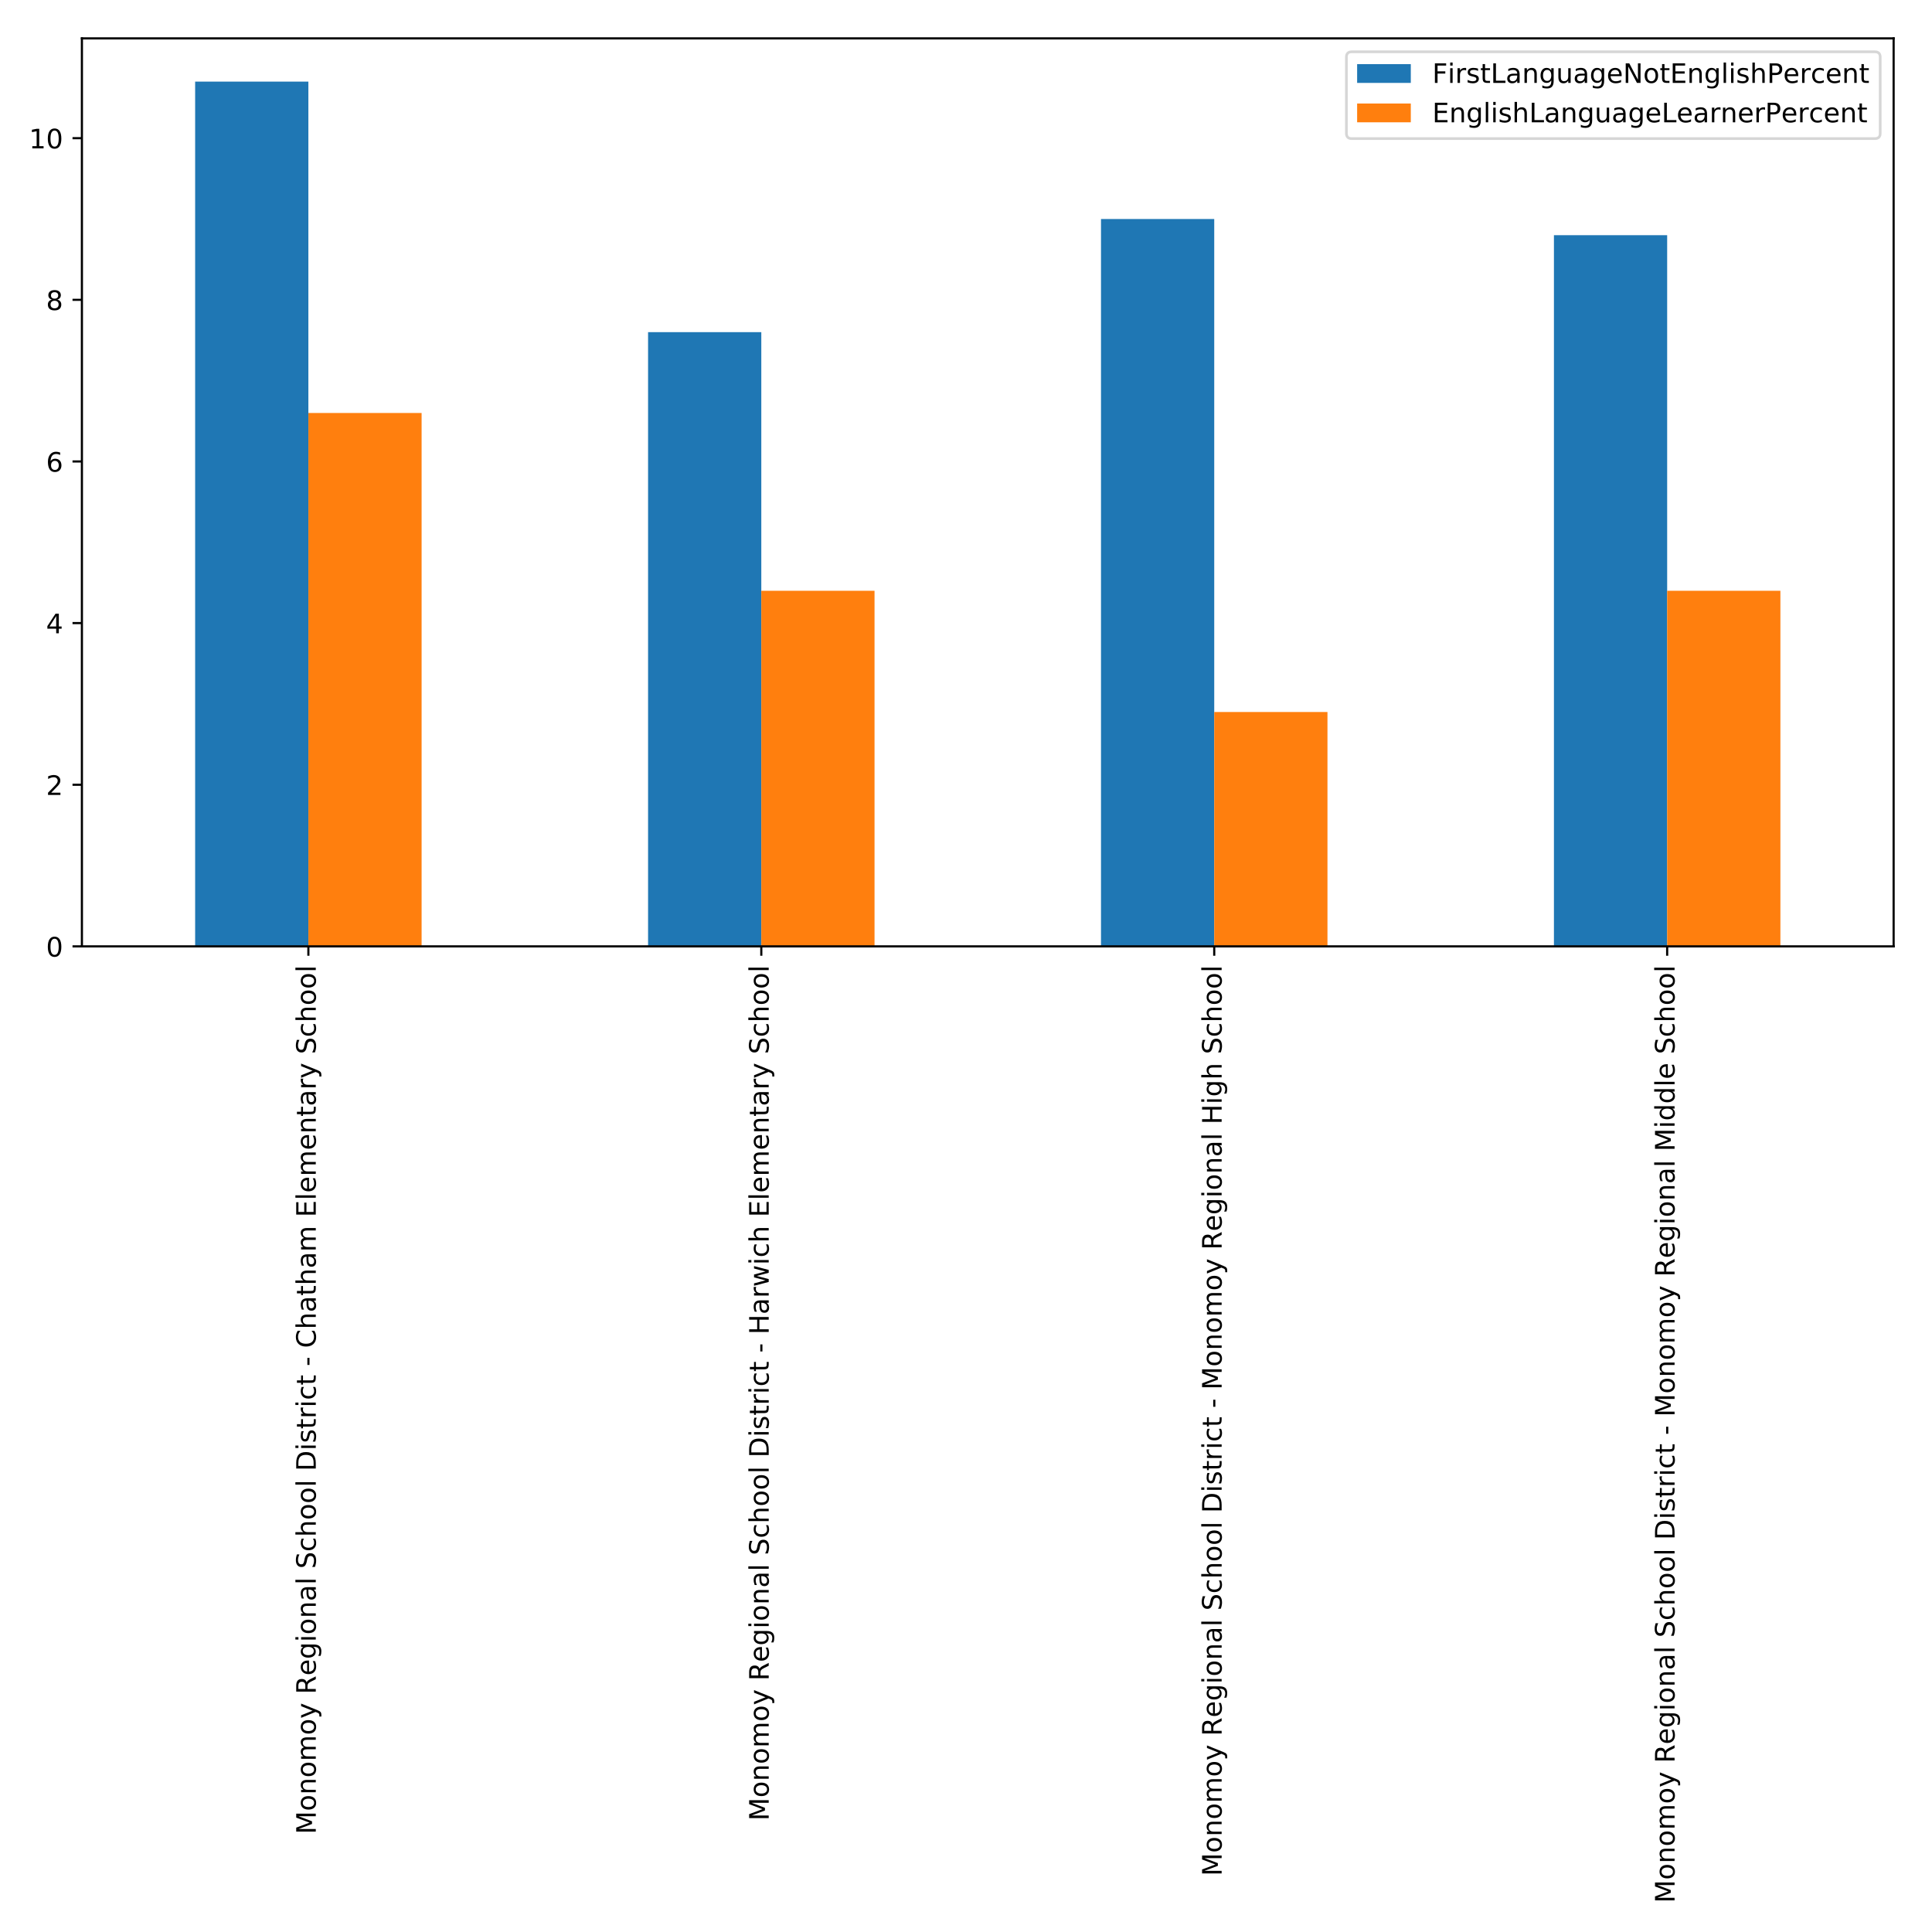 <?xml version="1.0" encoding="utf-8" standalone="no"?>
<!DOCTYPE svg PUBLIC "-//W3C//DTD SVG 1.1//EN"
  "http://www.w3.org/Graphics/SVG/1.1/DTD/svg11.dtd">
<!-- Created with matplotlib (http://matplotlib.org/) -->
<svg height="720pt" version="1.1" viewBox="0 0 720 720" width="720pt" xmlns="http://www.w3.org/2000/svg" xmlns:xlink="http://www.w3.org/1999/xlink">
 <defs>
  <style type="text/css">
*{stroke-linecap:butt;stroke-linejoin:round;}
  </style>
 </defs>
 <g id="figure_1">
  <g id="patch_1">
   <path d="M 0 720 
L 720 720 
L 720 0 
L 0 0 
z
" style="fill:#ffffff;"/>
  </g>
  <g id="axes_1">
   <g id="patch_2">
    <path d="M 30.525 352.686 
L 705.7 352.686 
L 705.7 14.3 
L 30.525 14.3 
z
" style="fill:#ffffff;"/>
   </g>
   <g id="patch_3">
    <path clip-path="url(#p7308555b69)" d="M 72.723 352.686 
L 114.922 352.686 
L 114.922 30.414 
L 72.723 30.414 
z
" style="fill:#1f77b4;"/>
   </g>
   <g id="patch_4">
    <path clip-path="url(#p7308555b69)" d="M 241.517 352.686 
L 283.716 352.686 
L 283.716 123.782 
L 241.517 123.782 
z
" style="fill:#1f77b4;"/>
   </g>
   <g id="patch_5">
    <path clip-path="url(#p7308555b69)" d="M 410.311 352.686 
L 452.509 352.686 
L 452.509 81.616 
L 410.311 81.616 
z
" style="fill:#1f77b4;"/>
   </g>
   <g id="patch_6">
    <path clip-path="url(#p7308555b69)" d="M 579.105 352.686 
L 621.303 352.686 
L 621.303 87.64 
L 579.105 87.64 
z
" style="fill:#1f77b4;"/>
   </g>
   <g id="patch_7">
    <path clip-path="url(#p7308555b69)" d="M 114.922 352.686 
L 157.12 352.686 
L 157.12 153.901 
L 114.922 153.901 
z
" style="fill:#ff7f0e;"/>
   </g>
   <g id="patch_8">
    <path clip-path="url(#p7308555b69)" d="M 283.716 352.686 
L 325.914 352.686 
L 325.914 220.163 
L 283.716 220.163 
z
" style="fill:#ff7f0e;"/>
   </g>
   <g id="patch_9">
    <path clip-path="url(#p7308555b69)" d="M 452.509 352.686 
L 494.708 352.686 
L 494.708 265.341 
L 452.509 265.341 
z
" style="fill:#ff7f0e;"/>
   </g>
   <g id="patch_10">
    <path clip-path="url(#p7308555b69)" d="M 621.303 352.686 
L 663.502 352.686 
L 663.502 220.163 
L 621.303 220.163 
z
" style="fill:#ff7f0e;"/>
   </g>
   <g id="matplotlib.axis_1">
    <g id="xtick_1">
     <g id="line2d_1">
      <defs>
       <path d="M 0 0 
L 0 3.5 
" id="m1a617b9b61" style="stroke:#000000;stroke-width:0.8;"/>
      </defs>
      <g>
       <use style="stroke:#000000;stroke-width:0.8;" x="114.922" xlink:href="#m1a617b9b61" y="352.686"/>
      </g>
     </g>
     <g id="text_1">
      <!-- Monomoy Regional School District - Chatham Elementary School -->
      <defs>
       <path d="M 9.812 72.906 
L 24.516 72.906 
L 43.109 23.297 
L 61.812 72.906 
L 76.516 72.906 
L 76.516 0 
L 66.891 0 
L 66.891 64.016 
L 48.094 14.016 
L 38.188 14.016 
L 19.391 64.016 
L 19.391 0 
L 9.812 0 
z
" id="DejaVuSans-4d"/>
       <path d="M 30.609 48.391 
Q 23.391 48.391 19.188 42.75 
Q 14.984 37.109 14.984 27.297 
Q 14.984 17.484 19.156 11.844 
Q 23.344 6.203 30.609 6.203 
Q 37.797 6.203 41.984 11.859 
Q 46.188 17.531 46.188 27.297 
Q 46.188 37.016 41.984 42.703 
Q 37.797 48.391 30.609 48.391 
z
M 30.609 56 
Q 42.328 56 49.016 48.375 
Q 55.719 40.766 55.719 27.297 
Q 55.719 13.875 49.016 6.219 
Q 42.328 -1.422 30.609 -1.422 
Q 18.844 -1.422 12.172 6.219 
Q 5.516 13.875 5.516 27.297 
Q 5.516 40.766 12.172 48.375 
Q 18.844 56 30.609 56 
z
" id="DejaVuSans-6f"/>
       <path d="M 54.891 33.016 
L 54.891 0 
L 45.906 0 
L 45.906 32.719 
Q 45.906 40.484 42.875 44.328 
Q 39.844 48.188 33.797 48.188 
Q 26.516 48.188 22.312 43.547 
Q 18.109 38.922 18.109 30.906 
L 18.109 0 
L 9.078 0 
L 9.078 54.688 
L 18.109 54.688 
L 18.109 46.188 
Q 21.344 51.125 25.703 53.562 
Q 30.078 56 35.797 56 
Q 45.219 56 50.047 50.172 
Q 54.891 44.344 54.891 33.016 
z
" id="DejaVuSans-6e"/>
       <path d="M 52 44.188 
Q 55.375 50.25 60.062 53.125 
Q 64.75 56 71.094 56 
Q 79.641 56 84.281 50.016 
Q 88.922 44.047 88.922 33.016 
L 88.922 0 
L 79.891 0 
L 79.891 32.719 
Q 79.891 40.578 77.094 44.375 
Q 74.312 48.188 68.609 48.188 
Q 61.625 48.188 57.562 43.547 
Q 53.516 38.922 53.516 30.906 
L 53.516 0 
L 44.484 0 
L 44.484 32.719 
Q 44.484 40.625 41.703 44.406 
Q 38.922 48.188 33.109 48.188 
Q 26.219 48.188 22.156 43.531 
Q 18.109 38.875 18.109 30.906 
L 18.109 0 
L 9.078 0 
L 9.078 54.688 
L 18.109 54.688 
L 18.109 46.188 
Q 21.188 51.219 25.484 53.609 
Q 29.781 56 35.688 56 
Q 41.656 56 45.828 52.969 
Q 50 49.953 52 44.188 
z
" id="DejaVuSans-6d"/>
       <path d="M 32.172 -5.078 
Q 28.375 -14.844 24.75 -17.812 
Q 21.141 -20.797 15.094 -20.797 
L 7.906 -20.797 
L 7.906 -13.281 
L 13.188 -13.281 
Q 16.891 -13.281 18.938 -11.516 
Q 21 -9.766 23.484 -3.219 
L 25.094 0.875 
L 2.984 54.688 
L 12.5 54.688 
L 29.594 11.922 
L 46.688 54.688 
L 56.203 54.688 
z
" id="DejaVuSans-79"/>
       <path id="DejaVuSans-20"/>
       <path d="M 44.391 34.188 
Q 47.562 33.109 50.562 29.594 
Q 53.562 26.078 56.594 19.922 
L 66.609 0 
L 56 0 
L 46.688 18.703 
Q 43.062 26.031 39.672 28.422 
Q 36.281 30.812 30.422 30.812 
L 19.672 30.812 
L 19.672 0 
L 9.812 0 
L 9.812 72.906 
L 32.078 72.906 
Q 44.578 72.906 50.734 67.672 
Q 56.891 62.453 56.891 51.906 
Q 56.891 45.016 53.688 40.469 
Q 50.484 35.938 44.391 34.188 
z
M 19.672 64.797 
L 19.672 38.922 
L 32.078 38.922 
Q 39.203 38.922 42.844 42.219 
Q 46.484 45.516 46.484 51.906 
Q 46.484 58.297 42.844 61.547 
Q 39.203 64.797 32.078 64.797 
z
" id="DejaVuSans-52"/>
       <path d="M 56.203 29.594 
L 56.203 25.203 
L 14.891 25.203 
Q 15.484 15.922 20.484 11.062 
Q 25.484 6.203 34.422 6.203 
Q 39.594 6.203 44.453 7.469 
Q 49.312 8.734 54.109 11.281 
L 54.109 2.781 
Q 49.266 0.734 44.188 -0.344 
Q 39.109 -1.422 33.891 -1.422 
Q 20.797 -1.422 13.156 6.188 
Q 5.516 13.812 5.516 26.812 
Q 5.516 40.234 12.766 48.109 
Q 20.016 56 32.328 56 
Q 43.359 56 49.781 48.891 
Q 56.203 41.797 56.203 29.594 
z
M 47.219 32.234 
Q 47.125 39.594 43.094 43.984 
Q 39.062 48.391 32.422 48.391 
Q 24.906 48.391 20.391 44.141 
Q 15.875 39.891 15.188 32.172 
z
" id="DejaVuSans-65"/>
       <path d="M 45.406 27.984 
Q 45.406 37.75 41.375 43.109 
Q 37.359 48.484 30.078 48.484 
Q 22.859 48.484 18.828 43.109 
Q 14.797 37.75 14.797 27.984 
Q 14.797 18.266 18.828 12.891 
Q 22.859 7.516 30.078 7.516 
Q 37.359 7.516 41.375 12.891 
Q 45.406 18.266 45.406 27.984 
z
M 54.391 6.781 
Q 54.391 -7.172 48.188 -13.984 
Q 42 -20.797 29.203 -20.797 
Q 24.469 -20.797 20.266 -20.094 
Q 16.062 -19.391 12.109 -17.922 
L 12.109 -9.188 
Q 16.062 -11.328 19.922 -12.344 
Q 23.781 -13.375 27.781 -13.375 
Q 36.625 -13.375 41.016 -8.766 
Q 45.406 -4.156 45.406 5.172 
L 45.406 9.625 
Q 42.625 4.781 38.281 2.391 
Q 33.938 0 27.875 0 
Q 17.828 0 11.672 7.656 
Q 5.516 15.328 5.516 27.984 
Q 5.516 40.672 11.672 48.328 
Q 17.828 56 27.875 56 
Q 33.938 56 38.281 53.609 
Q 42.625 51.219 45.406 46.391 
L 45.406 54.688 
L 54.391 54.688 
z
" id="DejaVuSans-67"/>
       <path d="M 9.422 54.688 
L 18.406 54.688 
L 18.406 0 
L 9.422 0 
z
M 9.422 75.984 
L 18.406 75.984 
L 18.406 64.594 
L 9.422 64.594 
z
" id="DejaVuSans-69"/>
       <path d="M 34.281 27.484 
Q 23.391 27.484 19.188 25 
Q 14.984 22.516 14.984 16.5 
Q 14.984 11.719 18.141 8.906 
Q 21.297 6.109 26.703 6.109 
Q 34.188 6.109 38.703 11.406 
Q 43.219 16.703 43.219 25.484 
L 43.219 27.484 
z
M 52.203 31.203 
L 52.203 0 
L 43.219 0 
L 43.219 8.297 
Q 40.141 3.328 35.547 0.953 
Q 30.953 -1.422 24.312 -1.422 
Q 15.922 -1.422 10.953 3.297 
Q 6 8.016 6 15.922 
Q 6 25.141 12.172 29.828 
Q 18.359 34.516 30.609 34.516 
L 43.219 34.516 
L 43.219 35.406 
Q 43.219 41.609 39.141 45 
Q 35.062 48.391 27.688 48.391 
Q 23 48.391 18.547 47.266 
Q 14.109 46.141 10.016 43.891 
L 10.016 52.203 
Q 14.938 54.109 19.578 55.047 
Q 24.219 56 28.609 56 
Q 40.484 56 46.344 49.844 
Q 52.203 43.703 52.203 31.203 
z
" id="DejaVuSans-61"/>
       <path d="M 9.422 75.984 
L 18.406 75.984 
L 18.406 0 
L 9.422 0 
z
" id="DejaVuSans-6c"/>
       <path d="M 53.516 70.516 
L 53.516 60.891 
Q 47.906 63.578 42.922 64.891 
Q 37.938 66.219 33.297 66.219 
Q 25.25 66.219 20.875 63.094 
Q 16.5 59.969 16.5 54.203 
Q 16.5 49.359 19.406 46.891 
Q 22.312 44.438 30.422 42.922 
L 36.375 41.703 
Q 47.406 39.594 52.656 34.297 
Q 57.906 29 57.906 20.125 
Q 57.906 9.516 50.797 4.047 
Q 43.703 -1.422 29.984 -1.422 
Q 24.812 -1.422 18.969 -0.25 
Q 13.141 0.922 6.891 3.219 
L 6.891 13.375 
Q 12.891 10.016 18.656 8.297 
Q 24.422 6.594 29.984 6.594 
Q 38.422 6.594 43.016 9.906 
Q 47.609 13.234 47.609 19.391 
Q 47.609 24.75 44.312 27.781 
Q 41.016 30.812 33.5 32.328 
L 27.484 33.5 
Q 16.453 35.688 11.516 40.375 
Q 6.594 45.062 6.594 53.422 
Q 6.594 63.094 13.406 68.656 
Q 20.219 74.219 32.172 74.219 
Q 37.312 74.219 42.625 73.281 
Q 47.953 72.359 53.516 70.516 
z
" id="DejaVuSans-53"/>
       <path d="M 48.781 52.594 
L 48.781 44.188 
Q 44.969 46.297 41.141 47.344 
Q 37.312 48.391 33.406 48.391 
Q 24.656 48.391 19.812 42.844 
Q 14.984 37.312 14.984 27.297 
Q 14.984 17.281 19.812 11.734 
Q 24.656 6.203 33.406 6.203 
Q 37.312 6.203 41.141 7.25 
Q 44.969 8.297 48.781 10.406 
L 48.781 2.094 
Q 45.016 0.344 40.984 -0.531 
Q 36.969 -1.422 32.422 -1.422 
Q 20.062 -1.422 12.781 6.344 
Q 5.516 14.109 5.516 27.297 
Q 5.516 40.672 12.859 48.328 
Q 20.219 56 33.016 56 
Q 37.156 56 41.109 55.141 
Q 45.062 54.297 48.781 52.594 
z
" id="DejaVuSans-63"/>
       <path d="M 54.891 33.016 
L 54.891 0 
L 45.906 0 
L 45.906 32.719 
Q 45.906 40.484 42.875 44.328 
Q 39.844 48.188 33.797 48.188 
Q 26.516 48.188 22.312 43.547 
Q 18.109 38.922 18.109 30.906 
L 18.109 0 
L 9.078 0 
L 9.078 75.984 
L 18.109 75.984 
L 18.109 46.188 
Q 21.344 51.125 25.703 53.562 
Q 30.078 56 35.797 56 
Q 45.219 56 50.047 50.172 
Q 54.891 44.344 54.891 33.016 
z
" id="DejaVuSans-68"/>
       <path d="M 19.672 64.797 
L 19.672 8.109 
L 31.594 8.109 
Q 46.688 8.109 53.688 14.938 
Q 60.688 21.781 60.688 36.531 
Q 60.688 51.172 53.688 57.984 
Q 46.688 64.797 31.594 64.797 
z
M 9.812 72.906 
L 30.078 72.906 
Q 51.266 72.906 61.172 64.094 
Q 71.094 55.281 71.094 36.531 
Q 71.094 17.672 61.125 8.828 
Q 51.172 0 30.078 0 
L 9.812 0 
z
" id="DejaVuSans-44"/>
       <path d="M 44.281 53.078 
L 44.281 44.578 
Q 40.484 46.531 36.375 47.5 
Q 32.281 48.484 27.875 48.484 
Q 21.188 48.484 17.844 46.438 
Q 14.5 44.391 14.5 40.281 
Q 14.5 37.156 16.891 35.375 
Q 19.281 33.594 26.516 31.984 
L 29.594 31.297 
Q 39.156 29.25 43.188 25.516 
Q 47.219 21.781 47.219 15.094 
Q 47.219 7.469 41.188 3.016 
Q 35.156 -1.422 24.609 -1.422 
Q 20.219 -1.422 15.453 -0.562 
Q 10.688 0.297 5.422 2 
L 5.422 11.281 
Q 10.406 8.688 15.234 7.391 
Q 20.062 6.109 24.812 6.109 
Q 31.156 6.109 34.562 8.281 
Q 37.984 10.453 37.984 14.406 
Q 37.984 18.062 35.516 20.016 
Q 33.062 21.969 24.703 23.781 
L 21.578 24.516 
Q 13.234 26.266 9.516 29.906 
Q 5.812 33.547 5.812 39.891 
Q 5.812 47.609 11.281 51.797 
Q 16.75 56 26.812 56 
Q 31.781 56 36.172 55.266 
Q 40.578 54.547 44.281 53.078 
z
" id="DejaVuSans-73"/>
       <path d="M 18.312 70.219 
L 18.312 54.688 
L 36.812 54.688 
L 36.812 47.703 
L 18.312 47.703 
L 18.312 18.016 
Q 18.312 11.328 20.141 9.422 
Q 21.969 7.516 27.594 7.516 
L 36.812 7.516 
L 36.812 0 
L 27.594 0 
Q 17.188 0 13.234 3.875 
Q 9.281 7.766 9.281 18.016 
L 9.281 47.703 
L 2.688 47.703 
L 2.688 54.688 
L 9.281 54.688 
L 9.281 70.219 
z
" id="DejaVuSans-74"/>
       <path d="M 41.109 46.297 
Q 39.594 47.172 37.812 47.578 
Q 36.031 48 33.891 48 
Q 26.266 48 22.188 43.047 
Q 18.109 38.094 18.109 28.812 
L 18.109 0 
L 9.078 0 
L 9.078 54.688 
L 18.109 54.688 
L 18.109 46.188 
Q 20.953 51.172 25.484 53.578 
Q 30.031 56 36.531 56 
Q 37.453 56 38.578 55.875 
Q 39.703 55.766 41.062 55.516 
z
" id="DejaVuSans-72"/>
       <path d="M 4.891 31.391 
L 31.203 31.391 
L 31.203 23.391 
L 4.891 23.391 
z
" id="DejaVuSans-2d"/>
       <path d="M 64.406 67.281 
L 64.406 56.891 
Q 59.422 61.531 53.781 63.812 
Q 48.141 66.109 41.797 66.109 
Q 29.297 66.109 22.656 58.469 
Q 16.016 50.828 16.016 36.375 
Q 16.016 21.969 22.656 14.328 
Q 29.297 6.688 41.797 6.688 
Q 48.141 6.688 53.781 8.984 
Q 59.422 11.281 64.406 15.922 
L 64.406 5.609 
Q 59.234 2.094 53.438 0.328 
Q 47.656 -1.422 41.219 -1.422 
Q 24.656 -1.422 15.125 8.703 
Q 5.609 18.844 5.609 36.375 
Q 5.609 53.953 15.125 64.078 
Q 24.656 74.219 41.219 74.219 
Q 47.75 74.219 53.531 72.484 
Q 59.328 70.75 64.406 67.281 
z
" id="DejaVuSans-43"/>
       <path d="M 9.812 72.906 
L 55.906 72.906 
L 55.906 64.594 
L 19.672 64.594 
L 19.672 43.016 
L 54.391 43.016 
L 54.391 34.719 
L 19.672 34.719 
L 19.672 8.297 
L 56.781 8.297 
L 56.781 0 
L 9.812 0 
z
" id="DejaVuSans-45"/>
      </defs>
      <g transform="translate(117.681 683.556)rotate(-90)scale(0.1 -0.1)">
       <use xlink:href="#DejaVuSans-4d"/>
       <use x="86.279" xlink:href="#DejaVuSans-6f"/>
       <use x="147.461" xlink:href="#DejaVuSans-6e"/>
       <use x="210.84" xlink:href="#DejaVuSans-6f"/>
       <use x="272.021" xlink:href="#DejaVuSans-6d"/>
       <use x="369.434" xlink:href="#DejaVuSans-6f"/>
       <use x="430.615" xlink:href="#DejaVuSans-79"/>
       <use x="489.795" xlink:href="#DejaVuSans-20"/>
       <use x="521.582" xlink:href="#DejaVuSans-52"/>
       <use x="591.002" xlink:href="#DejaVuSans-65"/>
       <use x="652.525" xlink:href="#DejaVuSans-67"/>
       <use x="716.002" xlink:href="#DejaVuSans-69"/>
       <use x="743.785" xlink:href="#DejaVuSans-6f"/>
       <use x="804.967" xlink:href="#DejaVuSans-6e"/>
       <use x="868.346" xlink:href="#DejaVuSans-61"/>
       <use x="929.625" xlink:href="#DejaVuSans-6c"/>
       <use x="957.408" xlink:href="#DejaVuSans-20"/>
       <use x="989.195" xlink:href="#DejaVuSans-53"/>
       <use x="1052.672" xlink:href="#DejaVuSans-63"/>
       <use x="1107.652" xlink:href="#DejaVuSans-68"/>
       <use x="1171.031" xlink:href="#DejaVuSans-6f"/>
       <use x="1232.213" xlink:href="#DejaVuSans-6f"/>
       <use x="1293.395" xlink:href="#DejaVuSans-6c"/>
       <use x="1321.178" xlink:href="#DejaVuSans-20"/>
       <use x="1352.965" xlink:href="#DejaVuSans-44"/>
       <use x="1429.967" xlink:href="#DejaVuSans-69"/>
       <use x="1457.75" xlink:href="#DejaVuSans-73"/>
       <use x="1509.85" xlink:href="#DejaVuSans-74"/>
       <use x="1549.059" xlink:href="#DejaVuSans-72"/>
       <use x="1590.172" xlink:href="#DejaVuSans-69"/>
       <use x="1617.955" xlink:href="#DejaVuSans-63"/>
       <use x="1672.936" xlink:href="#DejaVuSans-74"/>
       <use x="1712.145" xlink:href="#DejaVuSans-20"/>
       <use x="1743.932" xlink:href="#DejaVuSans-2d"/>
       <use x="1780.016" xlink:href="#DejaVuSans-20"/>
       <use x="1811.803" xlink:href="#DejaVuSans-43"/>
       <use x="1881.627" xlink:href="#DejaVuSans-68"/>
       <use x="1945.006" xlink:href="#DejaVuSans-61"/>
       <use x="2006.285" xlink:href="#DejaVuSans-74"/>
       <use x="2045.494" xlink:href="#DejaVuSans-68"/>
       <use x="2108.873" xlink:href="#DejaVuSans-61"/>
       <use x="2170.152" xlink:href="#DejaVuSans-6d"/>
       <use x="2267.564" xlink:href="#DejaVuSans-20"/>
       <use x="2299.352" xlink:href="#DejaVuSans-45"/>
       <use x="2362.535" xlink:href="#DejaVuSans-6c"/>
       <use x="2390.318" xlink:href="#DejaVuSans-65"/>
       <use x="2451.842" xlink:href="#DejaVuSans-6d"/>
       <use x="2549.254" xlink:href="#DejaVuSans-65"/>
       <use x="2610.777" xlink:href="#DejaVuSans-6e"/>
       <use x="2674.156" xlink:href="#DejaVuSans-74"/>
       <use x="2713.365" xlink:href="#DejaVuSans-61"/>
       <use x="2774.645" xlink:href="#DejaVuSans-72"/>
       <use x="2815.758" xlink:href="#DejaVuSans-79"/>
       <use x="2874.938" xlink:href="#DejaVuSans-20"/>
       <use x="2906.725" xlink:href="#DejaVuSans-53"/>
       <use x="2970.201" xlink:href="#DejaVuSans-63"/>
       <use x="3025.182" xlink:href="#DejaVuSans-68"/>
       <use x="3088.561" xlink:href="#DejaVuSans-6f"/>
       <use x="3149.742" xlink:href="#DejaVuSans-6f"/>
       <use x="3210.924" xlink:href="#DejaVuSans-6c"/>
      </g>
     </g>
    </g>
    <g id="xtick_2">
     <g id="line2d_2">
      <g>
       <use style="stroke:#000000;stroke-width:0.8;" x="283.716" xlink:href="#m1a617b9b61" y="352.686"/>
      </g>
     </g>
     <g id="text_2">
      <!-- Monomoy Regional School District - Harwich Elementary School -->
      <defs>
       <path d="M 9.812 72.906 
L 19.672 72.906 
L 19.672 43.016 
L 55.516 43.016 
L 55.516 72.906 
L 65.375 72.906 
L 65.375 0 
L 55.516 0 
L 55.516 34.719 
L 19.672 34.719 
L 19.672 0 
L 9.812 0 
z
" id="DejaVuSans-48"/>
       <path d="M 4.203 54.688 
L 13.188 54.688 
L 24.422 12.016 
L 35.594 54.688 
L 46.188 54.688 
L 57.422 12.016 
L 68.609 54.688 
L 77.594 54.688 
L 63.281 0 
L 52.688 0 
L 40.922 44.828 
L 29.109 0 
L 18.5 0 
z
" id="DejaVuSans-77"/>
      </defs>
      <g transform="translate(286.475 678.533)rotate(-90)scale(0.1 -0.1)">
       <use xlink:href="#DejaVuSans-4d"/>
       <use x="86.279" xlink:href="#DejaVuSans-6f"/>
       <use x="147.461" xlink:href="#DejaVuSans-6e"/>
       <use x="210.84" xlink:href="#DejaVuSans-6f"/>
       <use x="272.021" xlink:href="#DejaVuSans-6d"/>
       <use x="369.434" xlink:href="#DejaVuSans-6f"/>
       <use x="430.615" xlink:href="#DejaVuSans-79"/>
       <use x="489.795" xlink:href="#DejaVuSans-20"/>
       <use x="521.582" xlink:href="#DejaVuSans-52"/>
       <use x="591.002" xlink:href="#DejaVuSans-65"/>
       <use x="652.525" xlink:href="#DejaVuSans-67"/>
       <use x="716.002" xlink:href="#DejaVuSans-69"/>
       <use x="743.785" xlink:href="#DejaVuSans-6f"/>
       <use x="804.967" xlink:href="#DejaVuSans-6e"/>
       <use x="868.346" xlink:href="#DejaVuSans-61"/>
       <use x="929.625" xlink:href="#DejaVuSans-6c"/>
       <use x="957.408" xlink:href="#DejaVuSans-20"/>
       <use x="989.195" xlink:href="#DejaVuSans-53"/>
       <use x="1052.672" xlink:href="#DejaVuSans-63"/>
       <use x="1107.652" xlink:href="#DejaVuSans-68"/>
       <use x="1171.031" xlink:href="#DejaVuSans-6f"/>
       <use x="1232.213" xlink:href="#DejaVuSans-6f"/>
       <use x="1293.395" xlink:href="#DejaVuSans-6c"/>
       <use x="1321.178" xlink:href="#DejaVuSans-20"/>
       <use x="1352.965" xlink:href="#DejaVuSans-44"/>
       <use x="1429.967" xlink:href="#DejaVuSans-69"/>
       <use x="1457.75" xlink:href="#DejaVuSans-73"/>
       <use x="1509.85" xlink:href="#DejaVuSans-74"/>
       <use x="1549.059" xlink:href="#DejaVuSans-72"/>
       <use x="1590.172" xlink:href="#DejaVuSans-69"/>
       <use x="1617.955" xlink:href="#DejaVuSans-63"/>
       <use x="1672.936" xlink:href="#DejaVuSans-74"/>
       <use x="1712.145" xlink:href="#DejaVuSans-20"/>
       <use x="1743.932" xlink:href="#DejaVuSans-2d"/>
       <use x="1780.016" xlink:href="#DejaVuSans-20"/>
       <use x="1811.803" xlink:href="#DejaVuSans-48"/>
       <use x="1886.998" xlink:href="#DejaVuSans-61"/>
       <use x="1948.277" xlink:href="#DejaVuSans-72"/>
       <use x="1989.391" xlink:href="#DejaVuSans-77"/>
       <use x="2071.178" xlink:href="#DejaVuSans-69"/>
       <use x="2098.961" xlink:href="#DejaVuSans-63"/>
       <use x="2153.941" xlink:href="#DejaVuSans-68"/>
       <use x="2217.32" xlink:href="#DejaVuSans-20"/>
       <use x="2249.107" xlink:href="#DejaVuSans-45"/>
       <use x="2312.291" xlink:href="#DejaVuSans-6c"/>
       <use x="2340.074" xlink:href="#DejaVuSans-65"/>
       <use x="2401.598" xlink:href="#DejaVuSans-6d"/>
       <use x="2499.01" xlink:href="#DejaVuSans-65"/>
       <use x="2560.533" xlink:href="#DejaVuSans-6e"/>
       <use x="2623.912" xlink:href="#DejaVuSans-74"/>
       <use x="2663.121" xlink:href="#DejaVuSans-61"/>
       <use x="2724.4" xlink:href="#DejaVuSans-72"/>
       <use x="2765.514" xlink:href="#DejaVuSans-79"/>
       <use x="2824.693" xlink:href="#DejaVuSans-20"/>
       <use x="2856.48" xlink:href="#DejaVuSans-53"/>
       <use x="2919.957" xlink:href="#DejaVuSans-63"/>
       <use x="2974.938" xlink:href="#DejaVuSans-68"/>
       <use x="3038.316" xlink:href="#DejaVuSans-6f"/>
       <use x="3099.498" xlink:href="#DejaVuSans-6f"/>
       <use x="3160.68" xlink:href="#DejaVuSans-6c"/>
      </g>
     </g>
    </g>
    <g id="xtick_3">
     <g id="line2d_3">
      <g>
       <use style="stroke:#000000;stroke-width:0.8;" x="452.509" xlink:href="#m1a617b9b61" y="352.686"/>
      </g>
     </g>
     <g id="text_3">
      <!-- Monomoy Regional School District - Monomoy Regional High School -->
      <g transform="translate(455.269 699.15)rotate(-90)scale(0.1 -0.1)">
       <use xlink:href="#DejaVuSans-4d"/>
       <use x="86.279" xlink:href="#DejaVuSans-6f"/>
       <use x="147.461" xlink:href="#DejaVuSans-6e"/>
       <use x="210.84" xlink:href="#DejaVuSans-6f"/>
       <use x="272.021" xlink:href="#DejaVuSans-6d"/>
       <use x="369.434" xlink:href="#DejaVuSans-6f"/>
       <use x="430.615" xlink:href="#DejaVuSans-79"/>
       <use x="489.795" xlink:href="#DejaVuSans-20"/>
       <use x="521.582" xlink:href="#DejaVuSans-52"/>
       <use x="591.002" xlink:href="#DejaVuSans-65"/>
       <use x="652.525" xlink:href="#DejaVuSans-67"/>
       <use x="716.002" xlink:href="#DejaVuSans-69"/>
       <use x="743.785" xlink:href="#DejaVuSans-6f"/>
       <use x="804.967" xlink:href="#DejaVuSans-6e"/>
       <use x="868.346" xlink:href="#DejaVuSans-61"/>
       <use x="929.625" xlink:href="#DejaVuSans-6c"/>
       <use x="957.408" xlink:href="#DejaVuSans-20"/>
       <use x="989.195" xlink:href="#DejaVuSans-53"/>
       <use x="1052.672" xlink:href="#DejaVuSans-63"/>
       <use x="1107.652" xlink:href="#DejaVuSans-68"/>
       <use x="1171.031" xlink:href="#DejaVuSans-6f"/>
       <use x="1232.213" xlink:href="#DejaVuSans-6f"/>
       <use x="1293.395" xlink:href="#DejaVuSans-6c"/>
       <use x="1321.178" xlink:href="#DejaVuSans-20"/>
       <use x="1352.965" xlink:href="#DejaVuSans-44"/>
       <use x="1429.967" xlink:href="#DejaVuSans-69"/>
       <use x="1457.75" xlink:href="#DejaVuSans-73"/>
       <use x="1509.85" xlink:href="#DejaVuSans-74"/>
       <use x="1549.059" xlink:href="#DejaVuSans-72"/>
       <use x="1590.172" xlink:href="#DejaVuSans-69"/>
       <use x="1617.955" xlink:href="#DejaVuSans-63"/>
       <use x="1672.936" xlink:href="#DejaVuSans-74"/>
       <use x="1712.145" xlink:href="#DejaVuSans-20"/>
       <use x="1743.932" xlink:href="#DejaVuSans-2d"/>
       <use x="1780.016" xlink:href="#DejaVuSans-20"/>
       <use x="1811.803" xlink:href="#DejaVuSans-4d"/>
       <use x="1898.082" xlink:href="#DejaVuSans-6f"/>
       <use x="1959.264" xlink:href="#DejaVuSans-6e"/>
       <use x="2022.643" xlink:href="#DejaVuSans-6f"/>
       <use x="2083.824" xlink:href="#DejaVuSans-6d"/>
       <use x="2181.236" xlink:href="#DejaVuSans-6f"/>
       <use x="2242.418" xlink:href="#DejaVuSans-79"/>
       <use x="2301.598" xlink:href="#DejaVuSans-20"/>
       <use x="2333.385" xlink:href="#DejaVuSans-52"/>
       <use x="2402.805" xlink:href="#DejaVuSans-65"/>
       <use x="2464.328" xlink:href="#DejaVuSans-67"/>
       <use x="2527.805" xlink:href="#DejaVuSans-69"/>
       <use x="2555.588" xlink:href="#DejaVuSans-6f"/>
       <use x="2616.77" xlink:href="#DejaVuSans-6e"/>
       <use x="2680.148" xlink:href="#DejaVuSans-61"/>
       <use x="2741.428" xlink:href="#DejaVuSans-6c"/>
       <use x="2769.211" xlink:href="#DejaVuSans-20"/>
       <use x="2800.998" xlink:href="#DejaVuSans-48"/>
       <use x="2876.193" xlink:href="#DejaVuSans-69"/>
       <use x="2903.977" xlink:href="#DejaVuSans-67"/>
       <use x="2967.453" xlink:href="#DejaVuSans-68"/>
       <use x="3030.832" xlink:href="#DejaVuSans-20"/>
       <use x="3062.619" xlink:href="#DejaVuSans-53"/>
       <use x="3126.096" xlink:href="#DejaVuSans-63"/>
       <use x="3181.076" xlink:href="#DejaVuSans-68"/>
       <use x="3244.455" xlink:href="#DejaVuSans-6f"/>
       <use x="3305.637" xlink:href="#DejaVuSans-6f"/>
       <use x="3366.818" xlink:href="#DejaVuSans-6c"/>
      </g>
     </g>
    </g>
    <g id="xtick_4">
     <g id="line2d_4">
      <g>
       <use style="stroke:#000000;stroke-width:0.8;" x="621.303" xlink:href="#m1a617b9b61" y="352.686"/>
      </g>
     </g>
     <g id="text_4">
      <!-- Monomoy Regional School District - Monomoy Regional Middle School -->
      <defs>
       <path d="M 45.406 46.391 
L 45.406 75.984 
L 54.391 75.984 
L 54.391 0 
L 45.406 0 
L 45.406 8.203 
Q 42.578 3.328 38.25 0.953 
Q 33.938 -1.422 27.875 -1.422 
Q 17.969 -1.422 11.734 6.484 
Q 5.516 14.406 5.516 27.297 
Q 5.516 40.188 11.734 48.094 
Q 17.969 56 27.875 56 
Q 33.938 56 38.25 53.625 
Q 42.578 51.266 45.406 46.391 
z
M 14.797 27.297 
Q 14.797 17.391 18.875 11.75 
Q 22.953 6.109 30.078 6.109 
Q 37.203 6.109 41.297 11.75 
Q 45.406 17.391 45.406 27.297 
Q 45.406 37.203 41.297 42.844 
Q 37.203 48.484 30.078 48.484 
Q 22.953 48.484 18.875 42.844 
Q 14.797 37.203 14.797 27.297 
z
" id="DejaVuSans-64"/>
      </defs>
      <g transform="translate(624.062 709.2)rotate(-90)scale(0.1 -0.1)">
       <use xlink:href="#DejaVuSans-4d"/>
       <use x="86.279" xlink:href="#DejaVuSans-6f"/>
       <use x="147.461" xlink:href="#DejaVuSans-6e"/>
       <use x="210.84" xlink:href="#DejaVuSans-6f"/>
       <use x="272.021" xlink:href="#DejaVuSans-6d"/>
       <use x="369.434" xlink:href="#DejaVuSans-6f"/>
       <use x="430.615" xlink:href="#DejaVuSans-79"/>
       <use x="489.795" xlink:href="#DejaVuSans-20"/>
       <use x="521.582" xlink:href="#DejaVuSans-52"/>
       <use x="591.002" xlink:href="#DejaVuSans-65"/>
       <use x="652.525" xlink:href="#DejaVuSans-67"/>
       <use x="716.002" xlink:href="#DejaVuSans-69"/>
       <use x="743.785" xlink:href="#DejaVuSans-6f"/>
       <use x="804.967" xlink:href="#DejaVuSans-6e"/>
       <use x="868.346" xlink:href="#DejaVuSans-61"/>
       <use x="929.625" xlink:href="#DejaVuSans-6c"/>
       <use x="957.408" xlink:href="#DejaVuSans-20"/>
       <use x="989.195" xlink:href="#DejaVuSans-53"/>
       <use x="1052.672" xlink:href="#DejaVuSans-63"/>
       <use x="1107.652" xlink:href="#DejaVuSans-68"/>
       <use x="1171.031" xlink:href="#DejaVuSans-6f"/>
       <use x="1232.213" xlink:href="#DejaVuSans-6f"/>
       <use x="1293.395" xlink:href="#DejaVuSans-6c"/>
       <use x="1321.178" xlink:href="#DejaVuSans-20"/>
       <use x="1352.965" xlink:href="#DejaVuSans-44"/>
       <use x="1429.967" xlink:href="#DejaVuSans-69"/>
       <use x="1457.75" xlink:href="#DejaVuSans-73"/>
       <use x="1509.85" xlink:href="#DejaVuSans-74"/>
       <use x="1549.059" xlink:href="#DejaVuSans-72"/>
       <use x="1590.172" xlink:href="#DejaVuSans-69"/>
       <use x="1617.955" xlink:href="#DejaVuSans-63"/>
       <use x="1672.936" xlink:href="#DejaVuSans-74"/>
       <use x="1712.145" xlink:href="#DejaVuSans-20"/>
       <use x="1743.932" xlink:href="#DejaVuSans-2d"/>
       <use x="1780.016" xlink:href="#DejaVuSans-20"/>
       <use x="1811.803" xlink:href="#DejaVuSans-4d"/>
       <use x="1898.082" xlink:href="#DejaVuSans-6f"/>
       <use x="1959.264" xlink:href="#DejaVuSans-6e"/>
       <use x="2022.643" xlink:href="#DejaVuSans-6f"/>
       <use x="2083.824" xlink:href="#DejaVuSans-6d"/>
       <use x="2181.236" xlink:href="#DejaVuSans-6f"/>
       <use x="2242.418" xlink:href="#DejaVuSans-79"/>
       <use x="2301.598" xlink:href="#DejaVuSans-20"/>
       <use x="2333.385" xlink:href="#DejaVuSans-52"/>
       <use x="2402.805" xlink:href="#DejaVuSans-65"/>
       <use x="2464.328" xlink:href="#DejaVuSans-67"/>
       <use x="2527.805" xlink:href="#DejaVuSans-69"/>
       <use x="2555.588" xlink:href="#DejaVuSans-6f"/>
       <use x="2616.77" xlink:href="#DejaVuSans-6e"/>
       <use x="2680.148" xlink:href="#DejaVuSans-61"/>
       <use x="2741.428" xlink:href="#DejaVuSans-6c"/>
       <use x="2769.211" xlink:href="#DejaVuSans-20"/>
       <use x="2800.998" xlink:href="#DejaVuSans-4d"/>
       <use x="2887.277" xlink:href="#DejaVuSans-69"/>
       <use x="2915.061" xlink:href="#DejaVuSans-64"/>
       <use x="2978.537" xlink:href="#DejaVuSans-64"/>
       <use x="3042.014" xlink:href="#DejaVuSans-6c"/>
       <use x="3069.797" xlink:href="#DejaVuSans-65"/>
       <use x="3131.32" xlink:href="#DejaVuSans-20"/>
       <use x="3163.107" xlink:href="#DejaVuSans-53"/>
       <use x="3226.584" xlink:href="#DejaVuSans-63"/>
       <use x="3281.564" xlink:href="#DejaVuSans-68"/>
       <use x="3344.943" xlink:href="#DejaVuSans-6f"/>
       <use x="3406.125" xlink:href="#DejaVuSans-6f"/>
       <use x="3467.307" xlink:href="#DejaVuSans-6c"/>
      </g>
     </g>
    </g>
   </g>
   <g id="matplotlib.axis_2">
    <g id="ytick_1">
     <g id="line2d_5">
      <defs>
       <path d="M 0 0 
L -3.5 0 
" id="m075a31bfa4" style="stroke:#000000;stroke-width:0.8;"/>
      </defs>
      <g>
       <use style="stroke:#000000;stroke-width:0.8;" x="30.525" xlink:href="#m075a31bfa4" y="352.686"/>
      </g>
     </g>
     <g id="text_5">
      <!-- 0 -->
      <defs>
       <path d="M 31.781 66.406 
Q 24.172 66.406 20.328 58.906 
Q 16.5 51.422 16.5 36.375 
Q 16.5 21.391 20.328 13.891 
Q 24.172 6.391 31.781 6.391 
Q 39.453 6.391 43.281 13.891 
Q 47.125 21.391 47.125 36.375 
Q 47.125 51.422 43.281 58.906 
Q 39.453 66.406 31.781 66.406 
z
M 31.781 74.219 
Q 44.047 74.219 50.516 64.516 
Q 56.984 54.828 56.984 36.375 
Q 56.984 17.969 50.516 8.266 
Q 44.047 -1.422 31.781 -1.422 
Q 19.531 -1.422 13.062 8.266 
Q 6.594 17.969 6.594 36.375 
Q 6.594 54.828 13.062 64.516 
Q 19.531 74.219 31.781 74.219 
z
" id="DejaVuSans-30"/>
      </defs>
      <g transform="translate(17.163 356.485)scale(0.1 -0.1)">
       <use xlink:href="#DejaVuSans-30"/>
      </g>
     </g>
    </g>
    <g id="ytick_2">
     <g id="line2d_6">
      <g>
       <use style="stroke:#000000;stroke-width:0.8;" x="30.525" xlink:href="#m075a31bfa4" y="292.448"/>
      </g>
     </g>
     <g id="text_6">
      <!-- 2 -->
      <defs>
       <path d="M 19.188 8.297 
L 53.609 8.297 
L 53.609 0 
L 7.328 0 
L 7.328 8.297 
Q 12.938 14.109 22.625 23.891 
Q 32.328 33.688 34.812 36.531 
Q 39.547 41.844 41.422 45.531 
Q 43.312 49.219 43.312 52.781 
Q 43.312 58.594 39.234 62.25 
Q 35.156 65.922 28.609 65.922 
Q 23.969 65.922 18.812 64.312 
Q 13.672 62.703 7.812 59.422 
L 7.812 69.391 
Q 13.766 71.781 18.938 73 
Q 24.125 74.219 28.422 74.219 
Q 39.75 74.219 46.484 68.547 
Q 53.219 62.891 53.219 53.422 
Q 53.219 48.922 51.531 44.891 
Q 49.859 40.875 45.406 35.406 
Q 44.188 33.984 37.641 27.219 
Q 31.109 20.453 19.188 8.297 
z
" id="DejaVuSans-32"/>
      </defs>
      <g transform="translate(17.163 296.247)scale(0.1 -0.1)">
       <use xlink:href="#DejaVuSans-32"/>
      </g>
     </g>
    </g>
    <g id="ytick_3">
     <g id="line2d_7">
      <g>
       <use style="stroke:#000000;stroke-width:0.8;" x="30.525" xlink:href="#m075a31bfa4" y="232.21"/>
      </g>
     </g>
     <g id="text_7">
      <!-- 4 -->
      <defs>
       <path d="M 37.797 64.312 
L 12.891 25.391 
L 37.797 25.391 
z
M 35.203 72.906 
L 47.609 72.906 
L 47.609 25.391 
L 58.016 25.391 
L 58.016 17.188 
L 47.609 17.188 
L 47.609 0 
L 37.797 0 
L 37.797 17.188 
L 4.891 17.188 
L 4.891 26.703 
z
" id="DejaVuSans-34"/>
      </defs>
      <g transform="translate(17.163 236.01)scale(0.1 -0.1)">
       <use xlink:href="#DejaVuSans-34"/>
      </g>
     </g>
    </g>
    <g id="ytick_4">
     <g id="line2d_8">
      <g>
       <use style="stroke:#000000;stroke-width:0.8;" x="30.525" xlink:href="#m075a31bfa4" y="171.972"/>
      </g>
     </g>
     <g id="text_8">
      <!-- 6 -->
      <defs>
       <path d="M 33.016 40.375 
Q 26.375 40.375 22.484 35.828 
Q 18.609 31.297 18.609 23.391 
Q 18.609 15.531 22.484 10.953 
Q 26.375 6.391 33.016 6.391 
Q 39.656 6.391 43.531 10.953 
Q 47.406 15.531 47.406 23.391 
Q 47.406 31.297 43.531 35.828 
Q 39.656 40.375 33.016 40.375 
z
M 52.594 71.297 
L 52.594 62.312 
Q 48.875 64.062 45.094 64.984 
Q 41.312 65.922 37.594 65.922 
Q 27.828 65.922 22.672 59.328 
Q 17.531 52.734 16.797 39.406 
Q 19.672 43.656 24.016 45.922 
Q 28.375 48.188 33.594 48.188 
Q 44.578 48.188 50.953 41.516 
Q 57.328 34.859 57.328 23.391 
Q 57.328 12.156 50.688 5.359 
Q 44.047 -1.422 33.016 -1.422 
Q 20.359 -1.422 13.672 8.266 
Q 6.984 17.969 6.984 36.375 
Q 6.984 53.656 15.188 63.938 
Q 23.391 74.219 37.203 74.219 
Q 40.922 74.219 44.703 73.484 
Q 48.484 72.75 52.594 71.297 
z
" id="DejaVuSans-36"/>
      </defs>
      <g transform="translate(17.163 175.772)scale(0.1 -0.1)">
       <use xlink:href="#DejaVuSans-36"/>
      </g>
     </g>
    </g>
    <g id="ytick_5">
     <g id="line2d_9">
      <g>
       <use style="stroke:#000000;stroke-width:0.8;" x="30.525" xlink:href="#m075a31bfa4" y="111.735"/>
      </g>
     </g>
     <g id="text_9">
      <!-- 8 -->
      <defs>
       <path d="M 31.781 34.625 
Q 24.75 34.625 20.719 30.859 
Q 16.703 27.094 16.703 20.516 
Q 16.703 13.922 20.719 10.156 
Q 24.75 6.391 31.781 6.391 
Q 38.812 6.391 42.859 10.172 
Q 46.922 13.969 46.922 20.516 
Q 46.922 27.094 42.891 30.859 
Q 38.875 34.625 31.781 34.625 
z
M 21.922 38.812 
Q 15.578 40.375 12.031 44.719 
Q 8.5 49.078 8.5 55.328 
Q 8.5 64.062 14.719 69.141 
Q 20.953 74.219 31.781 74.219 
Q 42.672 74.219 48.875 69.141 
Q 55.078 64.062 55.078 55.328 
Q 55.078 49.078 51.531 44.719 
Q 48 40.375 41.703 38.812 
Q 48.828 37.156 52.797 32.312 
Q 56.781 27.484 56.781 20.516 
Q 56.781 9.906 50.312 4.234 
Q 43.844 -1.422 31.781 -1.422 
Q 19.734 -1.422 13.25 4.234 
Q 6.781 9.906 6.781 20.516 
Q 6.781 27.484 10.781 32.312 
Q 14.797 37.156 21.922 38.812 
z
M 18.312 54.391 
Q 18.312 48.734 21.844 45.562 
Q 25.391 42.391 31.781 42.391 
Q 38.141 42.391 41.719 45.562 
Q 45.312 48.734 45.312 54.391 
Q 45.312 60.062 41.719 63.234 
Q 38.141 66.406 31.781 66.406 
Q 25.391 66.406 21.844 63.234 
Q 18.312 60.062 18.312 54.391 
z
" id="DejaVuSans-38"/>
      </defs>
      <g transform="translate(17.163 115.534)scale(0.1 -0.1)">
       <use xlink:href="#DejaVuSans-38"/>
      </g>
     </g>
    </g>
    <g id="ytick_6">
     <g id="line2d_10">
      <g>
       <use style="stroke:#000000;stroke-width:0.8;" x="30.525" xlink:href="#m075a31bfa4" y="51.497"/>
      </g>
     </g>
     <g id="text_10">
      <!-- 10 -->
      <defs>
       <path d="M 12.406 8.297 
L 28.516 8.297 
L 28.516 63.922 
L 10.984 60.406 
L 10.984 69.391 
L 28.422 72.906 
L 38.281 72.906 
L 38.281 8.297 
L 54.391 8.297 
L 54.391 0 
L 12.406 0 
z
" id="DejaVuSans-31"/>
      </defs>
      <g transform="translate(10.8 55.296)scale(0.1 -0.1)">
       <use xlink:href="#DejaVuSans-31"/>
       <use x="63.623" xlink:href="#DejaVuSans-30"/>
      </g>
     </g>
    </g>
   </g>
   <g id="patch_11">
    <path d="M 30.525 352.686 
L 30.525 14.3 
" style="fill:none;stroke:#000000;stroke-linecap:square;stroke-linejoin:miter;stroke-width:0.8;"/>
   </g>
   <g id="patch_12">
    <path d="M 705.7 352.686 
L 705.7 14.3 
" style="fill:none;stroke:#000000;stroke-linecap:square;stroke-linejoin:miter;stroke-width:0.8;"/>
   </g>
   <g id="patch_13">
    <path d="M 30.525 352.686 
L 705.7 352.686 
" style="fill:none;stroke:#000000;stroke-linecap:square;stroke-linejoin:miter;stroke-width:0.8;"/>
   </g>
   <g id="patch_14">
    <path d="M 30.525 14.3 
L 705.7 14.3 
" style="fill:none;stroke:#000000;stroke-linecap:square;stroke-linejoin:miter;stroke-width:0.8;"/>
   </g>
   <g id="legend_1">
    <g id="patch_15">
     <path d="M 503.764 51.656 
L 698.7 51.656 
Q 700.7 51.656 700.7 49.656 
L 700.7 21.3 
Q 700.7 19.3 698.7 19.3 
L 503.764 19.3 
Q 501.764 19.3 501.764 21.3 
L 501.764 49.656 
Q 501.764 51.656 503.764 51.656 
z
" style="fill:#ffffff;opacity:0.8;stroke:#cccccc;stroke-linejoin:miter;"/>
    </g>
    <g id="patch_16">
     <path d="M 505.764 30.898 
L 525.764 30.898 
L 525.764 23.898 
L 505.764 23.898 
z
" style="fill:#1f77b4;"/>
    </g>
    <g id="text_11">
     <!-- FirstLanguageNotEnglishPercent -->
     <defs>
      <path d="M 9.812 72.906 
L 51.703 72.906 
L 51.703 64.594 
L 19.672 64.594 
L 19.672 43.109 
L 48.578 43.109 
L 48.578 34.812 
L 19.672 34.812 
L 19.672 0 
L 9.812 0 
z
" id="DejaVuSans-46"/>
      <path d="M 9.812 72.906 
L 19.672 72.906 
L 19.672 8.297 
L 55.172 8.297 
L 55.172 0 
L 9.812 0 
z
" id="DejaVuSans-4c"/>
      <path d="M 8.5 21.578 
L 8.5 54.688 
L 17.484 54.688 
L 17.484 21.922 
Q 17.484 14.156 20.5 10.266 
Q 23.531 6.391 29.594 6.391 
Q 36.859 6.391 41.078 11.031 
Q 45.312 15.672 45.312 23.688 
L 45.312 54.688 
L 54.297 54.688 
L 54.297 0 
L 45.312 0 
L 45.312 8.406 
Q 42.047 3.422 37.719 1 
Q 33.406 -1.422 27.688 -1.422 
Q 18.266 -1.422 13.375 4.438 
Q 8.5 10.297 8.5 21.578 
z
M 31.109 56 
z
" id="DejaVuSans-75"/>
      <path d="M 9.812 72.906 
L 23.094 72.906 
L 55.422 11.922 
L 55.422 72.906 
L 64.984 72.906 
L 64.984 0 
L 51.703 0 
L 19.391 60.984 
L 19.391 0 
L 9.812 0 
z
" id="DejaVuSans-4e"/>
      <path d="M 19.672 64.797 
L 19.672 37.406 
L 32.078 37.406 
Q 38.969 37.406 42.719 40.969 
Q 46.484 44.531 46.484 51.125 
Q 46.484 57.672 42.719 61.234 
Q 38.969 64.797 32.078 64.797 
z
M 9.812 72.906 
L 32.078 72.906 
Q 44.344 72.906 50.609 67.359 
Q 56.891 61.812 56.891 51.125 
Q 56.891 40.328 50.609 34.812 
Q 44.344 29.297 32.078 29.297 
L 19.672 29.297 
L 19.672 0 
L 9.812 0 
z
" id="DejaVuSans-50"/>
     </defs>
     <g transform="translate(533.764 30.898)scale(0.1 -0.1)">
      <use xlink:href="#DejaVuSans-46"/>
      <use x="57.41" xlink:href="#DejaVuSans-69"/>
      <use x="85.193" xlink:href="#DejaVuSans-72"/>
      <use x="126.307" xlink:href="#DejaVuSans-73"/>
      <use x="178.406" xlink:href="#DejaVuSans-74"/>
      <use x="217.615" xlink:href="#DejaVuSans-4c"/>
      <use x="273.328" xlink:href="#DejaVuSans-61"/>
      <use x="334.607" xlink:href="#DejaVuSans-6e"/>
      <use x="397.986" xlink:href="#DejaVuSans-67"/>
      <use x="461.463" xlink:href="#DejaVuSans-75"/>
      <use x="524.842" xlink:href="#DejaVuSans-61"/>
      <use x="586.121" xlink:href="#DejaVuSans-67"/>
      <use x="649.598" xlink:href="#DejaVuSans-65"/>
      <use x="711.121" xlink:href="#DejaVuSans-4e"/>
      <use x="785.926" xlink:href="#DejaVuSans-6f"/>
      <use x="847.107" xlink:href="#DejaVuSans-74"/>
      <use x="886.316" xlink:href="#DejaVuSans-45"/>
      <use x="949.5" xlink:href="#DejaVuSans-6e"/>
      <use x="1012.879" xlink:href="#DejaVuSans-67"/>
      <use x="1076.355" xlink:href="#DejaVuSans-6c"/>
      <use x="1104.139" xlink:href="#DejaVuSans-69"/>
      <use x="1131.922" xlink:href="#DejaVuSans-73"/>
      <use x="1184.021" xlink:href="#DejaVuSans-68"/>
      <use x="1247.4" xlink:href="#DejaVuSans-50"/>
      <use x="1307.656" xlink:href="#DejaVuSans-65"/>
      <use x="1369.18" xlink:href="#DejaVuSans-72"/>
      <use x="1410.262" xlink:href="#DejaVuSans-63"/>
      <use x="1465.242" xlink:href="#DejaVuSans-65"/>
      <use x="1526.766" xlink:href="#DejaVuSans-6e"/>
      <use x="1590.145" xlink:href="#DejaVuSans-74"/>
     </g>
    </g>
    <g id="patch_17">
     <path d="M 505.764 45.577 
L 525.764 45.577 
L 525.764 38.577 
L 505.764 38.577 
z
" style="fill:#ff7f0e;"/>
    </g>
    <g id="text_12">
     <!-- EnglishLanguageLearnerPercent -->
     <g transform="translate(533.764 45.577)scale(0.1 -0.1)">
      <use xlink:href="#DejaVuSans-45"/>
      <use x="63.184" xlink:href="#DejaVuSans-6e"/>
      <use x="126.562" xlink:href="#DejaVuSans-67"/>
      <use x="190.039" xlink:href="#DejaVuSans-6c"/>
      <use x="217.822" xlink:href="#DejaVuSans-69"/>
      <use x="245.605" xlink:href="#DejaVuSans-73"/>
      <use x="297.705" xlink:href="#DejaVuSans-68"/>
      <use x="361.084" xlink:href="#DejaVuSans-4c"/>
      <use x="416.797" xlink:href="#DejaVuSans-61"/>
      <use x="478.076" xlink:href="#DejaVuSans-6e"/>
      <use x="541.455" xlink:href="#DejaVuSans-67"/>
      <use x="604.932" xlink:href="#DejaVuSans-75"/>
      <use x="668.311" xlink:href="#DejaVuSans-61"/>
      <use x="729.59" xlink:href="#DejaVuSans-67"/>
      <use x="793.066" xlink:href="#DejaVuSans-65"/>
      <use x="854.59" xlink:href="#DejaVuSans-4c"/>
      <use x="910.287" xlink:href="#DejaVuSans-65"/>
      <use x="971.811" xlink:href="#DejaVuSans-61"/>
      <use x="1033.09" xlink:href="#DejaVuSans-72"/>
      <use x="1074.188" xlink:href="#DejaVuSans-6e"/>
      <use x="1137.566" xlink:href="#DejaVuSans-65"/>
      <use x="1199.09" xlink:href="#DejaVuSans-72"/>
      <use x="1240.203" xlink:href="#DejaVuSans-50"/>
      <use x="1300.459" xlink:href="#DejaVuSans-65"/>
      <use x="1361.982" xlink:href="#DejaVuSans-72"/>
      <use x="1403.064" xlink:href="#DejaVuSans-63"/>
      <use x="1458.045" xlink:href="#DejaVuSans-65"/>
      <use x="1519.568" xlink:href="#DejaVuSans-6e"/>
      <use x="1582.947" xlink:href="#DejaVuSans-74"/>
     </g>
    </g>
   </g>
  </g>
 </g>
 <defs>
  <clipPath id="p7308555b69">
   <rect height="338.386" width="675.175" x="30.525" y="14.3"/>
  </clipPath>
 </defs>
</svg>
